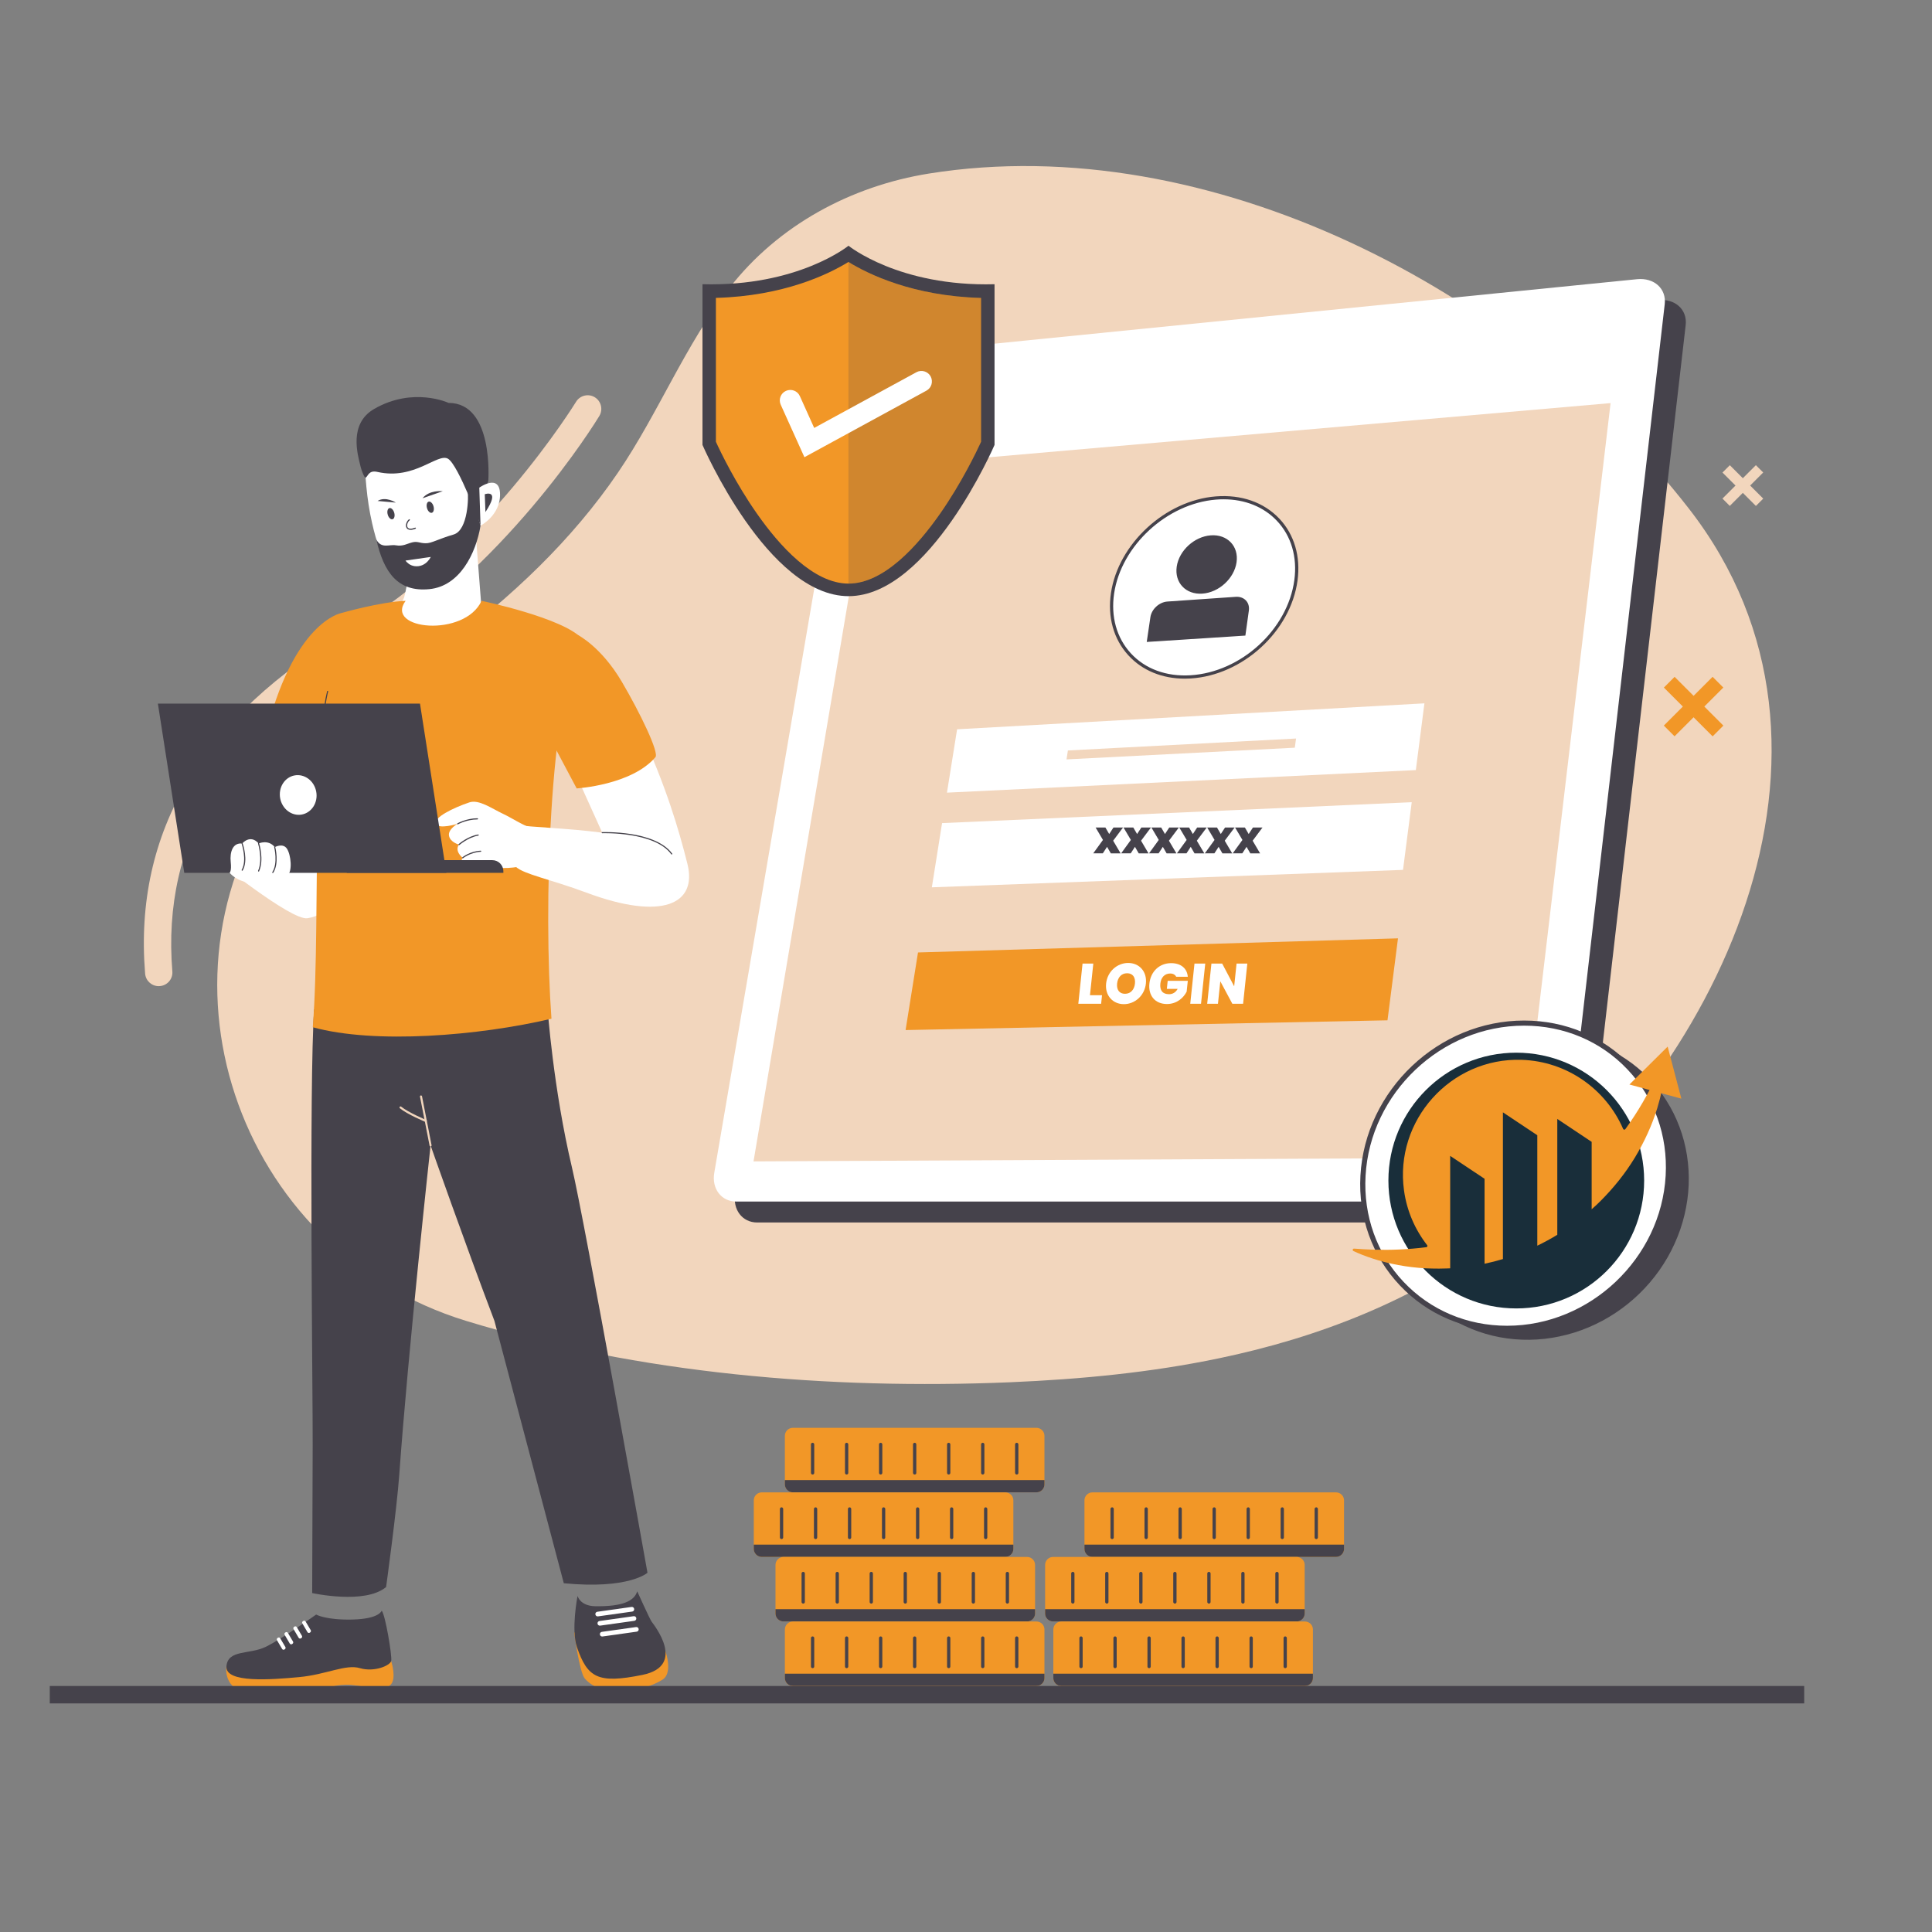<svg xmlns="http://www.w3.org/2000/svg" xmlns:xlink="http://www.w3.org/1999/xlink" width="500" zoomAndPan="magnify" viewBox="0 0 375 375" height="500" preserveAspectRatio="xMidYMid meet" version="1.0"><rect x="0" y="0" width="375" height="375" fill="#808080" stroke="none"/><defs><filter x="0%" y="0%" width="100%" height="100%" id="e936af97f6"><feColorMatrix values="0 0 0 0 1 0 0 0 0 1 0 0 0 0 1 0 0 0 1 0" color-interpolation-filters="sRGB"/></filter><mask id="81d8342619"><g filter="url(#e936af97f6)"><rect x="-37.5" width="450" fill="#000000" y="-37.5" height="450" fill-opacity="0.2"/></g></mask><clipPath id="47b5bb0fe4"><path d="M 0.16 1 L 27 1 L 27 65 L 0.16 65 Z M 0.16 1 " clip-rule="nonzero"/></clipPath><clipPath id="f04b16e630"><rect x="0" width="28" y="0" height="66"/></clipPath><clipPath id="35511f1acd"><path d="M 9.625 327 L 351 327 L 351 331 L 9.625 331 Z M 9.625 327 " clip-rule="nonzero"/></clipPath><clipPath id="5216396bc8"><path d="M 269.488 204.324 L 319.129 204.324 L 319.129 253.965 L 269.488 253.965 Z M 269.488 204.324 " clip-rule="nonzero"/></clipPath><clipPath id="09600fbe31"><path d="M 294.309 204.324 C 280.602 204.324 269.488 215.438 269.488 229.145 C 269.488 242.852 280.602 253.965 294.309 253.965 C 308.016 253.965 319.129 242.852 319.129 229.145 C 319.129 215.438 308.016 204.324 294.309 204.324 Z M 294.309 204.324 " clip-rule="nonzero"/></clipPath><clipPath id="9727aabb15"><path d="M 262.453 203.125 L 326.453 203.125 L 326.453 246.379 L 262.453 246.379 Z M 262.453 203.125 " clip-rule="nonzero"/></clipPath></defs><path fill="#f2d6bd" d="M 236.59 263.648 C 223.438 266.395 209.844 267.715 196.027 268.297 C 160.953 269.754 124.098 266.664 90.484 256.387 C 45.742 242.707 27.086 188.266 56.07 150.777 C 64.516 139.859 75.699 133.469 86.539 125.387 C 99.293 115.871 110.977 104.91 119.969 91.699 C 127.816 80.16 132.992 66.957 141.566 55.91 C 151.039 43.707 165.203 36.098 180.352 33.68 C 234.723 25 294.934 56.375 327.844 98.762 C 364.098 145.457 333.176 209.02 291.297 239.996 C 274.484 252.43 256.012 259.598 236.59 263.648 Z M 236.59 263.648 " fill-opacity="1" fill-rule="nonzero"/><path fill="#f2d6bd" d="M 30.801 191.41 C 29.438 191.41 28.281 190.363 28.168 188.98 C 25.906 161.426 39.281 138.973 67.926 122.262 C 93.895 107.113 111.625 78.285 111.809 77.992 C 112.566 76.75 114.191 76.344 115.441 77.102 C 116.688 77.863 117.082 79.484 116.332 80.738 C 115.59 81.965 97.746 110.992 70.605 126.828 C 43.867 142.426 31.363 163.188 33.453 188.551 C 33.574 190.012 32.484 191.281 31.035 191.398 C 30.949 191.41 30.879 191.41 30.801 191.41 Z M 30.801 191.41 " fill-opacity="1" fill-rule="nonzero"/><path fill="#f29727" d="M 111.438 316.855 C 111.438 316.855 112.48 324.629 113.508 325.801 C 116.953 329.766 124.719 328.43 128.57 326.035 C 131.004 324.523 128.742 319.301 128.742 319.301 Z M 111.438 316.855 " fill-opacity="1" fill-rule="nonzero"/><path fill="#45424b" d="M 123.684 308.875 C 123.684 308.875 126.082 314.18 126.461 314.738 C 126.852 315.301 133.387 323.324 124.699 325.094 C 116.012 326.863 114.051 325.621 111.996 319.75 C 110.812 316.355 112.102 309.766 112.102 309.766 C 112.102 309.766 112.574 311.727 115.562 311.77 C 120.805 311.84 123.102 310.777 123.684 308.875 Z M 123.684 308.875 " fill-opacity="1" fill-rule="nonzero"/><path fill="#ffffff" d="M 122.707 312.805 L 116.074 313.738 C 115.824 313.773 115.598 313.602 115.562 313.348 C 115.527 313.098 115.703 312.875 115.953 312.84 L 122.586 311.906 C 122.836 311.871 123.059 312.047 123.094 312.297 C 123.129 312.547 122.957 312.77 122.707 312.805 Z M 122.707 312.805 " fill-opacity="1" fill-rule="nonzero"/><path fill="#ffffff" d="M 123.121 314.602 L 116.488 315.535 C 116.238 315.57 116.012 315.395 115.977 315.145 C 115.945 314.895 116.117 314.672 116.367 314.637 L 123 313.703 C 123.25 313.668 123.473 313.84 123.508 314.094 C 123.543 314.332 123.371 314.566 123.121 314.602 Z M 123.121 314.602 " fill-opacity="1" fill-rule="nonzero"/><path fill="#ffffff" d="M 123.578 316.707 L 116.945 317.641 C 116.695 317.676 116.469 317.504 116.438 317.254 C 116.402 317.004 116.574 316.777 116.824 316.742 L 123.457 315.812 C 123.707 315.777 123.934 315.949 123.965 316.199 C 124 316.449 123.828 316.676 123.578 316.707 Z M 123.578 316.707 " fill-opacity="1" fill-rule="nonzero"/><path fill="#45424b" d="M 111.012 226.582 C 107.387 211.289 106.281 195.711 106.281 195.711 L 92.047 184.586 L 60.984 195.934 C 59.949 209.797 60.734 271.906 60.691 280.445 C 60.648 288.988 60.594 309.211 60.594 309.211 C 60.594 309.211 70.848 311.492 74.941 308.039 C 74.941 308.039 77.004 293.133 77.504 286.164 C 79.199 262.398 83.574 222.316 83.574 222.316 C 83.574 222.316 90.25 241.332 95.969 256.379 L 109.434 307.305 C 122.082 308.531 125.676 305.273 125.676 305.273 C 125.676 305.273 113.457 236.879 111.012 226.582 Z M 111.012 226.582 " fill-opacity="1" fill-rule="nonzero"/><path fill="#f2d6bd" d="M 83.574 222.523 C 83.48 222.523 83.395 222.457 83.379 222.359 L 81.52 212.859 C 81.504 212.75 81.574 212.645 81.676 212.629 C 81.789 212.609 81.891 212.68 81.91 212.781 L 83.766 222.281 C 83.785 222.395 83.715 222.5 83.609 222.516 C 83.602 222.523 83.594 222.523 83.574 222.523 Z M 83.574 222.523 " fill-opacity="1" fill-rule="nonzero"/><path fill="#f2d6bd" d="M 82.652 217.773 C 82.625 217.773 82.602 217.766 82.574 217.758 C 82.426 217.695 79.051 216.297 77.617 215.113 C 77.531 215.047 77.523 214.918 77.59 214.828 C 77.66 214.742 77.789 214.734 77.875 214.805 C 79.266 215.945 82.695 217.367 82.73 217.387 C 82.832 217.43 82.875 217.543 82.844 217.645 C 82.809 217.73 82.73 217.773 82.652 217.773 Z M 82.652 217.773 " fill-opacity="1" fill-rule="nonzero"/><path fill="#f29727" d="M 43.945 323.426 C 43.945 323.426 43.133 328.102 48.633 328.66 C 54.137 329.223 57.996 328.922 60.836 328.309 C 63.68 327.684 65.277 326.797 68.266 327.047 C 71.254 327.297 74.309 328.539 75.812 327.02 C 77.047 325.777 75.914 322.375 75.914 322.375 L 59.445 322.453 Z M 43.945 323.426 " fill-opacity="1" fill-rule="nonzero"/><path fill="#45424b" d="M 61.363 313.383 C 61.363 313.383 54.836 318.039 51.621 319.629 C 48.41 321.207 44.238 320.113 43.953 323.426 C 43.668 326.742 52.738 326.02 58.047 325.527 C 63.359 325.035 67.082 322.961 69.863 323.789 C 72.645 324.609 75.734 323.289 75.934 322.375 C 76.133 321.457 74.793 313.391 74.086 312.625 C 74.086 312.625 73.695 314.215 68.465 314.352 C 63.23 314.48 61.363 313.383 61.363 313.383 Z M 61.363 313.383 " fill-opacity="1" fill-rule="nonzero"/><path fill="#ffffff" d="M 55.277 320.121 L 55.199 320.172 C 55.043 320.266 54.852 320.215 54.758 320.059 L 53.766 318.375 C 53.68 318.219 53.723 318.02 53.875 317.934 L 53.953 317.883 C 54.109 317.789 54.301 317.84 54.395 317.996 L 55.387 319.68 C 55.484 319.828 55.43 320.023 55.277 320.121 Z M 55.277 320.121 " fill-opacity="1" fill-rule="nonzero"/><path fill="#ffffff" d="M 56.762 319.066 L 56.684 319.117 C 56.527 319.215 56.34 319.16 56.242 319.008 L 55.25 317.32 C 55.164 317.168 55.207 316.969 55.363 316.883 L 55.441 316.828 C 55.594 316.734 55.785 316.785 55.879 316.941 L 56.875 318.625 C 56.961 318.781 56.906 318.98 56.762 319.066 Z M 56.762 319.066 " fill-opacity="1" fill-rule="nonzero"/><path fill="#ffffff" d="M 58.488 317.953 L 58.41 318.004 C 58.254 318.098 58.066 318.047 57.969 317.891 L 56.977 316.207 C 56.891 316.051 56.934 315.855 57.09 315.766 L 57.168 315.715 C 57.324 315.621 57.512 315.672 57.609 315.828 L 58.602 317.512 C 58.688 317.668 58.645 317.867 58.488 317.953 Z M 58.488 317.953 " fill-opacity="1" fill-rule="nonzero"/><path fill="#ffffff" d="M 60.199 316.855 L 60.121 316.906 C 59.965 317.004 59.773 316.949 59.68 316.797 L 58.688 315.109 C 58.602 314.957 58.645 314.758 58.801 314.672 L 58.879 314.617 C 59.031 314.523 59.223 314.574 59.316 314.73 L 60.312 316.414 C 60.398 316.562 60.344 316.762 60.199 316.855 Z M 60.199 316.855 " fill-opacity="1" fill-rule="nonzero"/><path fill="#ffffff" d="M 75.137 162.453 C 65.121 164.023 47.953 168.223 47.953 168.223 C 48.625 157.969 49.859 149.852 51.383 143.438 C 56.789 120.586 67.367 119.168 67.367 119.168 L 75.199 123.141 L 84.277 126.992 C 84.277 126.992 85.156 160.879 75.137 162.453 Z M 75.137 162.453 " fill-opacity="1" fill-rule="nonzero"/><path fill="#ffffff" d="M 63.895 164.516 C 63.895 164.516 68.316 176.918 59.664 178.23 C 56.504 178.715 41.469 166.562 41.469 166.562 L 51.406 160.285 Z M 63.895 164.516 " fill-opacity="1" fill-rule="nonzero"/><path fill="#f29727" d="M 75.199 123.141 C 74.543 131.707 72.832 142.66 68.395 143.609 C 62.883 144.781 54.992 143.938 51.371 143.438 C 56.777 120.586 66.27 118.988 66.27 118.988 Z M 75.199 123.141 " fill-opacity="1" fill-rule="nonzero"/><path fill="#45424b" d="M 62.305 144.289 C 62.305 144.289 62.297 144.289 62.305 144.289 C 62.238 144.289 62.191 144.238 62.191 144.18 C 62.191 144.109 62.617 137.66 63.488 134.168 C 63.508 134.109 63.566 134.074 63.617 134.09 C 63.68 134.109 63.715 134.168 63.695 134.223 C 62.824 137.703 62.41 144.125 62.41 144.195 C 62.41 144.238 62.367 144.289 62.305 144.289 Z M 62.305 144.289 " fill-opacity="1" fill-rule="nonzero"/><path fill="#ffffff" d="M 70.336 125.621 C 70.371 125.523 78.895 134.559 84.457 132.734 C 90.676 130.688 93.457 118.02 93.457 118.02 L 92.473 105.301 L 92.461 105.094 L 92.445 104.332 L 91.219 104.781 L 86.34 106.559 L 84.379 107.277 L 79.371 109.098 C 79.371 109.098 79.285 112.391 78.664 115.059 C 78.594 115.344 78.531 115.602 78.465 115.859 C 78.324 116.301 78.117 116.715 77.887 117.062 C 77.348 117.898 76.684 118.434 76.684 118.441 C 75.422 121.094 70.379 125.621 70.336 125.621 Z M 70.336 125.621 " fill-opacity="1" fill-rule="nonzero"/><path fill="#ffffff" d="M 72.227 101.551 C 73.801 108.461 76.582 115.379 83.273 114.352 C 87.953 113.625 92.461 107.141 93.473 101.188 C 93.992 98.113 94.477 95.438 94.465 93.418 C 94.457 91.82 94.379 90.816 94.379 90.816 L 93.23 87.344 L 92.547 85.316 C 92.547 85.316 91.047 84.098 89.363 82.727 C 87.262 81.008 84.035 83.492 83.98 83.371 C 83.895 83.191 74.492 81.879 71.539 85.645 C 71.527 85.652 71.52 85.66 71.52 85.668 C 71.254 86.016 71.047 86.359 70.914 86.715 C 70.805 87.008 70.75 87.309 70.75 87.613 C 70.75 88.191 70.777 89.062 70.812 90.16 C 70.84 90.617 70.855 91.117 70.891 91.656 C 70.941 92.551 71.02 93.535 71.121 94.574 C 71.332 96.742 71.676 99.16 72.227 101.551 Z M 72.227 101.551 " fill-opacity="1" fill-rule="nonzero"/><path fill="#45424b" d="M 73.039 104.719 C 74.48 111.035 77.168 114.965 83.344 114.352 C 89.25 113.77 92.359 107.457 93.281 102.02 C 92.781 100.73 92.266 97.543 92.266 97.543 C 92.266 97.543 90.754 95.195 90.77 95.281 C 90.969 96.258 90.898 102.926 88.031 103.754 C 84.914 104.66 83.801 105.465 82.609 105.445 C 81.418 105.43 81.062 105.016 80.02 105.273 C 78.965 105.531 78.246 106.086 76.832 105.844 C 75.5 105.629 74.035 106.57 73.039 104.719 Z M 73.039 104.719 " fill-opacity="1" fill-rule="nonzero"/><path fill="#45424b" d="M 94.777 93.34 C 94.777 93.34 95.898 78.207 87.082 78.207 C 87.082 78.207 80.215 74.996 72.625 79.375 C 67.633 82.25 69.438 88.285 69.941 90.375 C 70.25 91.688 70.785 92.777 70.957 92.707 C 71.441 92.508 71.496 91.195 73.266 91.602 C 80.441 93.242 84.941 87.863 86.953 89.039 C 88.965 90.211 93.293 102.02 93.293 102.02 C 93.293 102.02 93.652 96.438 94.777 93.34 Z M 94.777 93.34 " fill-opacity="1" fill-rule="nonzero"/><path fill="#ffffff" d="M 93.031 94.652 C 93.031 94.652 97.004 91.801 97.059 95.93 C 97.109 100.059 93.273 102.027 93.273 102.027 Z M 93.031 94.652 " fill-opacity="1" fill-rule="nonzero"/><path fill="#45424b" d="M 94.094 95.93 C 94.094 95.93 97.254 94.816 94.223 99.391 Z M 94.094 95.93 " fill-opacity="1" fill-rule="nonzero"/><path fill="#45424b" d="M 76.52 99.523 C 76.602 99.82 76.613 100.094 76.551 100.34 C 76.488 100.586 76.371 100.734 76.195 100.781 C 76.023 100.832 75.844 100.77 75.66 100.594 C 75.477 100.418 75.34 100.184 75.258 99.883 C 75.172 99.586 75.16 99.316 75.223 99.07 C 75.285 98.824 75.402 98.676 75.578 98.625 C 75.75 98.574 75.93 98.637 76.113 98.812 C 76.297 98.988 76.434 99.223 76.52 99.523 Z M 76.52 99.523 " fill-opacity="1" fill-rule="nonzero"/><path fill="#45424b" d="M 84.145 98.27 C 84.227 98.566 84.238 98.84 84.176 99.086 C 84.113 99.332 83.996 99.48 83.82 99.531 C 83.648 99.578 83.469 99.516 83.285 99.34 C 83.102 99.168 82.965 98.93 82.883 98.633 C 82.797 98.332 82.785 98.062 82.848 97.816 C 82.91 97.57 83.027 97.422 83.203 97.371 C 83.375 97.32 83.555 97.383 83.738 97.559 C 83.922 97.734 84.059 97.973 84.145 98.27 Z M 84.145 98.27 " fill-opacity="1" fill-rule="nonzero"/><path fill="#45424b" d="M 76.832 97.555 C 76.832 97.555 74.855 96.266 73.289 97.234 Z M 76.832 97.555 " fill-opacity="1" fill-rule="nonzero"/><path fill="#45424b" d="M 85.941 95.344 C 85.785 95.332 83.344 95.066 82.004 96.715 Z M 85.941 95.344 " fill-opacity="1" fill-rule="nonzero"/><path fill="#45424b" d="M 79.699 102.848 C 79.215 102.848 79 102.621 78.902 102.449 C 78.617 101.941 78.93 101.145 79.379 100.801 C 79.43 100.758 79.5 100.773 79.543 100.824 C 79.578 100.879 79.57 100.945 79.516 100.988 C 79.109 101.301 78.902 101.973 79.102 102.336 C 79.293 102.684 79.82 102.707 80.578 102.414 C 80.641 102.391 80.707 102.422 80.727 102.484 C 80.754 102.543 80.719 102.613 80.656 102.629 C 80.262 102.785 79.949 102.848 79.699 102.848 Z M 79.699 102.848 " fill-opacity="1" fill-rule="nonzero"/><path fill="#ffffff" d="M 78.707 108.805 C 78.707 108.805 78.801 108.969 79.016 109.168 C 79.387 109.531 80.113 110.023 81.211 109.895 C 82.289 109.766 82.973 109.066 83.324 108.582 C 83.516 108.305 83.609 108.105 83.609 108.105 Z M 78.707 108.805 " fill-opacity="1" fill-rule="nonzero"/><path fill="#f29727" d="M 112.992 123.996 C 106.574 136.199 105.477 176.441 107.039 197.73 C 92.953 201.055 72.711 202.703 60.715 199.387 C 62.453 176.648 59.664 139.125 66.27 118.988 C 66.27 118.988 73.793 116.82 78.73 116.621 C 74.57 122.262 90.176 123.789 93.473 116.621 C 93.473 116.621 109.379 119.93 112.992 123.996 Z M 112.992 123.996 " fill-opacity="1" fill-rule="nonzero"/><path fill="#45424b" d="M 62.305 144.289 C 62.305 144.289 62.297 144.289 62.305 144.289 C 62.238 144.289 62.191 144.238 62.191 144.18 C 62.191 144.109 62.617 137.66 63.488 134.168 C 63.508 134.109 63.566 134.074 63.617 134.09 C 63.68 134.109 63.715 134.168 63.695 134.223 C 62.824 137.703 62.41 144.125 62.41 144.195 C 62.41 144.238 62.367 144.289 62.305 144.289 Z M 62.305 144.289 " fill-opacity="1" fill-rule="nonzero"/><path fill="#ffffff" d="M 133.422 167.652 C 135.391 175.5 128.551 178.758 113.785 173.246 C 106.809 170.648 101.773 169.734 100.133 168.254 L 101.039 160.156 C 102.266 160.527 109.969 160.715 116.895 161.625 L 110.91 148.383 C 112.543 148.254 118.82 146.777 124.277 141.719 C 129.297 152.668 131.73 160.914 133.422 167.652 Z M 133.422 167.652 " fill-opacity="1" fill-rule="nonzero"/><path fill="#f29727" d="M 112.137 123.234 C 112.137 123.234 116.68 125.508 120.684 132.312 C 124.312 138.48 127.965 146.098 127.215 146.969 C 122.594 152.391 111.93 153.031 111.93 153.031 L 107.082 143.902 Z M 112.137 123.234 " fill-opacity="1" fill-rule="nonzero"/><path fill="#45424b" d="M 130.375 165.855 C 130.34 165.855 130.305 165.836 130.289 165.812 C 127.094 161.398 116.988 161.719 116.895 161.727 C 116.832 161.727 116.789 161.684 116.781 161.625 C 116.781 161.562 116.824 161.512 116.887 161.512 C 116.91 161.512 119.484 161.426 122.43 161.883 C 125.16 162.312 128.758 163.324 130.469 165.684 C 130.504 165.734 130.496 165.805 130.445 165.836 C 130.426 165.848 130.402 165.855 130.375 165.855 Z M 130.375 165.855 " fill-opacity="1" fill-rule="nonzero"/><path fill="#ffffff" d="M 90.934 168.695 C 91.84 168.102 92.945 167.867 96.703 168.41 C 98.965 168.738 102.582 167.91 103.57 167.695 L 103.207 160.727 C 101.746 160.344 99.371 158.781 97.602 157.945 C 95.383 156.898 92.945 155.113 91.082 155.75 C 87.91 156.82 84.145 158.695 84.613 159.879 C 85.098 161.062 88.828 159.895 88.828 159.895 C 88.828 159.895 86.91 160.949 87.152 162.227 C 87.395 163.508 89.078 163.93 89.078 163.93 C 88.172 165.258 89.801 166.492 89.801 166.492 C 89.059 167.695 90.207 169.164 90.934 168.695 Z M 90.934 168.695 " fill-opacity="1" fill-rule="nonzero"/><path fill="#45424b" d="M 89.812 166.605 C 89.777 166.605 89.75 166.59 89.727 166.562 C 89.691 166.52 89.691 166.449 89.742 166.406 C 89.801 166.363 91.16 165.242 93.293 165.113 C 93.293 165.113 93.293 165.113 93.301 165.113 C 93.359 165.113 93.402 165.156 93.414 165.215 C 93.414 165.277 93.371 165.328 93.309 165.328 C 91.254 165.457 89.898 166.562 89.891 166.57 C 89.863 166.598 89.836 166.605 89.812 166.605 Z M 89.812 166.605 " fill-opacity="1" fill-rule="nonzero"/><path fill="#45424b" d="M 89.086 164.043 C 89.051 164.043 89.023 164.031 89.008 164.008 C 88.965 163.965 88.973 163.895 89.016 163.852 C 89.086 163.789 90.785 162.305 92.801 161.977 C 92.859 161.961 92.91 162.004 92.93 162.062 C 92.938 162.125 92.895 162.176 92.844 162.191 C 90.891 162.512 89.18 164.008 89.164 164.016 C 89.137 164.031 89.113 164.043 89.086 164.043 Z M 89.086 164.043 " fill-opacity="1" fill-rule="nonzero"/><path fill="#45424b" d="M 88.836 160.008 C 88.801 160.008 88.758 159.992 88.742 159.957 C 88.715 159.906 88.73 159.836 88.785 159.809 C 88.801 159.801 90.555 158.824 92.652 158.824 C 92.723 158.824 92.801 158.859 92.789 158.938 C 92.789 158.996 92.738 159.051 92.68 159.051 C 92.668 159.051 92.652 159.051 92.645 159.051 C 90.605 159.051 88.906 159.992 88.887 160 C 88.871 160 88.852 160.008 88.836 160.008 Z M 88.836 160.008 " fill-opacity="1" fill-rule="nonzero"/><path fill="#45424b" d="M 97.715 169.422 L 67.312 169.422 L 67.312 166.953 L 95.547 166.953 C 96.738 166.953 97.703 167.918 97.703 169.109 L 97.703 169.422 Z M 97.715 169.422 " fill-opacity="1" fill-rule="nonzero"/><path fill="#45424b" d="M 35.766 169.422 L 86.641 169.422 L 81.52 136.57 L 30.645 136.57 Z M 35.766 169.422 " fill-opacity="1" fill-rule="nonzero"/><path fill="#ffffff" d="M 61.379 153.664 C 61.473 154.168 61.473 154.668 61.379 155.164 C 61.285 155.664 61.109 156.121 60.848 156.535 C 60.582 156.953 60.254 157.297 59.859 157.566 C 59.469 157.836 59.039 158.016 58.574 158.102 C 58.109 158.188 57.648 158.172 57.184 158.059 C 56.719 157.941 56.289 157.738 55.895 157.441 C 55.504 157.145 55.176 156.781 54.914 156.348 C 54.648 155.914 54.473 155.449 54.379 154.945 C 54.289 154.441 54.289 153.941 54.379 153.441 C 54.473 152.945 54.648 152.488 54.914 152.07 C 55.176 151.656 55.504 151.312 55.898 151.039 C 56.293 150.77 56.719 150.59 57.184 150.508 C 57.648 150.422 58.113 150.438 58.578 150.551 C 59.039 150.664 59.469 150.871 59.863 151.164 C 60.258 151.461 60.586 151.824 60.848 152.258 C 61.109 152.691 61.289 153.16 61.379 153.664 Z M 61.379 153.664 " fill-opacity="1" fill-rule="nonzero"/><path fill="#ffffff" d="M 44.559 169.395 C 44.559 169.395 44.98 169.195 44.781 167.289 C 44.586 165.387 45.172 163.523 47.004 163.73 C 47.004 163.73 48.566 161.84 50.199 163.715 C 50.199 163.715 52.09 162.859 53.332 164.43 C 53.332 164.43 54.895 163.559 55.684 164.715 C 56.469 165.871 56.855 169.223 55.691 170.051 C 54.516 170.883 51.52 171.34 48.773 171.297 C 46.027 171.254 44.559 169.395 44.559 169.395 Z M 44.559 169.395 " fill-opacity="1" fill-rule="nonzero"/><path fill="#45424b" d="M 47.004 169.008 C 46.984 169.008 46.969 169 46.949 168.988 C 46.898 168.957 46.883 168.895 46.906 168.844 C 47.996 166.977 46.906 163.789 46.898 163.766 C 46.883 163.703 46.906 163.645 46.969 163.625 C 47.027 163.609 47.09 163.637 47.105 163.695 C 47.148 163.836 48.238 167.012 47.105 168.957 C 47.082 168.988 47.035 169.008 47.004 169.008 Z M 47.004 169.008 " fill-opacity="1" fill-rule="nonzero"/><path fill="#45424b" d="M 50.199 169.172 C 50.18 169.172 50.172 169.172 50.156 169.164 C 50.102 169.137 50.078 169.078 50.094 169.016 C 51.043 166.84 50.094 163.773 50.086 163.738 C 50.066 163.68 50.102 163.617 50.156 163.602 C 50.215 163.582 50.277 163.617 50.293 163.672 C 50.336 163.801 51.277 166.855 50.293 169.102 C 50.285 169.145 50.242 169.172 50.199 169.172 Z M 50.199 169.172 " fill-opacity="1" fill-rule="nonzero"/><path fill="#45424b" d="M 52.945 169.457 C 52.926 169.457 52.902 169.449 52.883 169.438 C 52.832 169.406 52.824 169.336 52.848 169.293 C 53.988 167.555 53.23 164.48 53.219 164.457 C 53.203 164.395 53.238 164.336 53.297 164.328 C 53.359 164.309 53.418 164.344 53.426 164.402 C 53.461 164.535 54.223 167.598 53.031 169.414 C 53.012 169.438 52.98 169.457 52.945 169.457 Z M 52.945 169.457 " fill-opacity="1" fill-rule="nonzero"/><path fill="#45424b" d="M 300.773 237.285 L 146.965 237.285 C 144.078 237.285 142.172 234.777 142.707 231.688 L 168.926 78.52 C 169.402 75.746 172.027 73.285 174.797 73 L 321.828 58.25 C 325.133 57.922 327.543 60.09 327.188 63.113 L 307.793 231.109 C 307.395 234.52 304.242 237.285 300.773 237.285 Z M 300.773 237.285 " fill-opacity="1" fill-rule="nonzero"/><path fill="#ffffff" d="M 296.703 233.223 L 142.898 233.223 C 140.012 233.223 138.105 230.719 138.641 227.629 L 164.859 74.461 C 165.332 71.688 167.957 69.227 170.73 68.941 L 317.758 54.191 C 321.066 53.863 323.477 56.031 323.121 59.055 L 303.727 227.051 C 303.336 230.461 300.184 233.223 296.703 233.223 Z M 296.703 233.223 " fill-opacity="1" fill-rule="nonzero"/><path fill="#f2d6bd" d="M 295.27 224.699 L 146.258 225.426 L 168.977 90.758 L 312.613 78.242 Z M 295.27 224.699 " fill-opacity="1" fill-rule="nonzero"/><path fill="#f29727" d="M 176.379 78.855 C 176.164 80.152 174.938 81.293 173.641 81.41 C 172.344 81.531 171.48 80.582 171.699 79.297 C 171.914 78.008 173.133 76.871 174.426 76.738 C 175.715 76.617 176.586 77.559 176.379 78.855 Z M 176.379 78.855 " fill-opacity="1" fill-rule="nonzero"/><path fill="#f29727" d="M 192.77 77.309 C 192.562 78.613 191.32 79.77 189.996 79.891 C 188.676 80.012 187.785 79.055 187.992 77.758 C 188.203 76.465 189.445 75.305 190.758 75.176 C 192.078 75.055 192.977 76.008 192.77 77.309 Z M 192.77 77.309 " fill-opacity="1" fill-rule="nonzero"/><path fill="#f29727" d="M 184.531 78.086 C 184.316 79.383 183.09 80.539 181.777 80.66 C 180.473 80.781 179.59 79.832 179.809 78.535 C 180.023 77.242 181.25 76.094 182.555 75.973 C 183.855 75.844 184.746 76.793 184.531 78.086 Z M 184.531 78.086 " fill-opacity="1" fill-rule="nonzero"/><path fill="#f29727" d="M 269.312 198.043 L 175.773 199.934 L 178.184 184.871 L 271.348 182.133 Z M 269.312 198.043 " fill-opacity="1" fill-rule="nonzero"/><path fill="#ffffff" d="M 212.211 187.031 L 211.562 193.172 L 213.902 193.172 L 213.73 194.828 L 209.301 194.828 L 210.121 187.031 Z M 212.211 187.031 " fill-opacity="1" fill-rule="nonzero"/><path fill="#ffffff" d="M 218.141 194.906 C 216.008 194.906 214.453 193.25 214.695 190.898 C 214.945 188.551 216.848 186.91 218.98 186.91 C 221.121 186.91 222.66 188.559 222.418 190.898 C 222.168 193.25 220.277 194.906 218.141 194.906 Z M 218.359 192.895 C 219.438 192.895 220.172 192.109 220.293 190.906 C 220.422 189.684 219.852 188.906 218.773 188.906 C 217.684 188.906 216.961 189.684 216.828 190.906 C 216.707 192.109 217.262 192.895 218.359 192.895 Z M 218.359 192.895 " fill-opacity="1" fill-rule="nonzero"/><path fill="#ffffff" d="M 230.551 189.594 L 228.297 189.594 C 228.109 189.191 227.703 188.957 227.125 188.957 C 226.07 188.957 225.344 189.715 225.223 190.918 C 225.086 192.254 225.672 192.973 226.906 192.973 C 227.633 192.973 228.203 192.617 228.582 191.945 L 226.484 191.945 L 226.648 190.383 L 230.551 190.383 L 230.328 192.48 C 229.758 193.621 228.461 194.879 226.504 194.879 C 224.195 194.879 222.848 193.238 223.098 190.906 C 223.34 188.586 225.016 186.945 227.324 186.945 C 229.23 186.953 230.422 187.973 230.551 189.594 Z M 230.551 189.594 " fill-opacity="1" fill-rule="nonzero"/><path fill="#ffffff" d="M 231.848 187.031 L 233.938 187.031 L 233.117 194.828 L 231.027 194.828 Z M 231.848 187.031 " fill-opacity="1" fill-rule="nonzero"/><path fill="#ffffff" d="M 242.105 187.031 L 241.285 194.828 L 239.195 194.828 L 236.863 190.469 L 236.406 194.828 L 234.316 194.828 L 235.137 187.031 L 237.227 187.031 L 239.551 191.445 L 240.016 187.031 Z M 242.105 187.031 " fill-opacity="1" fill-rule="nonzero"/><path fill="#ffffff" d="M 251.547 112.648 C 250.227 122.363 241.02 130.777 231.086 131.371 C 221.27 131.957 214.551 124.668 215.957 115.145 C 217.355 105.688 226.285 97.441 236.012 96.656 C 245.848 95.867 252.852 103.004 251.547 112.648 Z M 251.547 112.648 " fill-opacity="1" fill-rule="nonzero"/><path fill="#45424b" d="M 229.973 131.727 C 225.57 131.727 221.711 130.145 219.016 127.199 C 216.148 124.074 214.945 119.773 215.637 115.102 C 217.055 105.551 226.172 97.137 235.977 96.352 C 240.934 95.957 245.293 97.484 248.309 100.66 C 251.227 103.746 252.48 108.012 251.848 112.691 C 250.512 122.562 241.199 131.078 231.098 131.691 C 230.727 131.707 230.344 131.727 229.973 131.727 Z M 237.496 96.914 C 237.012 96.914 236.527 96.93 236.027 96.973 C 226.504 97.742 217.625 105.914 216.25 115.195 C 215.586 119.68 216.734 123.789 219.473 126.785 C 222.262 129.836 226.391 131.355 231.062 131.07 C 240.883 130.48 249.93 122.199 251.227 112.613 C 251.832 108.133 250.641 104.039 247.852 101.094 C 245.285 98.375 241.641 96.914 237.496 96.914 Z M 237.496 96.914 " fill-opacity="1" fill-rule="nonzero"/><path fill="#45424b" d="M 240.016 109.133 C 239.566 112.27 236.59 115.008 233.367 115.223 C 230.164 115.445 227.945 113.09 228.402 109.973 C 228.859 106.863 231.812 104.152 235.008 103.91 C 238.211 103.668 240.465 106.008 240.016 109.133 Z M 240.016 109.133 " fill-opacity="1" fill-rule="nonzero"/><path fill="#45424b" d="M 241.727 123.367 L 222.582 124.602 L 223.289 119.801 C 223.523 118.227 225 116.871 226.598 116.758 L 239.863 115.844 C 241.484 115.73 242.625 116.922 242.402 118.512 Z M 241.727 123.367 " fill-opacity="1" fill-rule="nonzero"/><path fill="#ffffff" d="M 272.324 168.844 L 180.871 172.227 L 182.855 159.766 L 274.016 155.707 Z M 272.324 168.844 " fill-opacity="1" fill-rule="nonzero"/><path fill="#45424b" d="M 214.879 164.371 L 214.059 165.629 L 212.199 165.629 L 214.082 163.031 L 212.66 160.621 L 214.559 160.621 L 215.293 161.883 L 216.121 160.621 L 217.977 160.621 L 216.062 163.18 L 217.512 165.641 L 215.613 165.641 Z M 214.879 164.371 " fill-opacity="1" fill-rule="nonzero"/><path fill="#45424b" d="M 220.293 164.371 L 219.473 165.629 L 217.617 165.629 L 219.5 163.031 L 218.074 160.621 L 219.973 160.621 L 220.707 161.883 L 221.535 160.621 L 223.395 160.621 L 221.477 163.18 L 222.926 165.641 L 221.027 165.641 Z M 220.293 164.371 " fill-opacity="1" fill-rule="nonzero"/><path fill="#45424b" d="M 225.707 164.371 L 224.887 165.629 L 223.031 165.629 L 224.914 163.031 L 223.488 160.621 L 225.387 160.621 L 226.121 161.883 L 226.949 160.621 L 228.809 160.621 L 226.891 163.18 L 228.34 165.641 L 226.441 165.641 Z M 225.707 164.371 " fill-opacity="1" fill-rule="nonzero"/><path fill="#45424b" d="M 231.121 164.371 L 230.301 165.629 L 228.445 165.629 L 230.328 163.031 L 228.902 160.621 L 230.801 160.621 L 231.535 161.883 L 232.367 160.621 L 234.223 160.621 L 232.305 163.18 L 233.758 165.641 L 231.855 165.641 Z M 231.121 164.371 " fill-opacity="1" fill-rule="nonzero"/><path fill="#45424b" d="M 236.535 164.371 L 235.715 165.629 L 233.859 165.629 L 235.742 163.031 L 234.316 160.621 L 236.219 160.621 L 236.953 161.883 L 237.781 160.621 L 239.637 160.621 L 237.719 163.18 L 239.172 165.641 L 237.27 165.641 Z M 236.535 164.371 " fill-opacity="1" fill-rule="nonzero"/><path fill="#45424b" d="M 241.953 164.371 L 241.133 165.629 L 239.273 165.629 L 241.156 163.031 L 239.73 160.621 L 241.633 160.621 L 242.367 161.883 L 243.195 160.621 L 245.051 160.621 L 243.137 163.18 L 244.586 165.641 L 242.688 165.641 Z M 241.953 164.371 " fill-opacity="1" fill-rule="nonzero"/><path fill="#ffffff" d="M 274.812 149.473 L 183.805 153.852 L 185.773 141.555 L 276.48 136.52 Z M 274.812 149.473 " fill-opacity="1" fill-rule="nonzero"/><path fill="#f2d6bd" d="M 251.32 145.129 L 207.012 147.398 L 207.277 145.664 L 251.562 143.348 Z M 251.32 145.129 " fill-opacity="1" fill-rule="nonzero"/><path fill="#45424b" d="M 319.961 209.203 C 320.617 209.879 321.238 210.59 321.824 211.328 C 322.41 212.07 322.953 212.84 323.461 213.641 C 323.965 214.438 324.43 215.262 324.852 216.113 C 325.273 216.961 325.652 217.832 325.984 218.723 C 326.32 219.613 326.609 220.52 326.852 221.445 C 327.094 222.371 327.289 223.305 327.441 224.254 C 327.59 225.203 327.691 226.16 327.746 227.125 C 327.801 228.09 327.809 229.055 327.77 230.023 C 327.73 230.996 327.641 231.965 327.504 232.93 C 327.371 233.895 327.188 234.855 326.957 235.812 C 326.73 236.766 326.457 237.707 326.137 238.641 C 325.812 239.57 325.449 240.488 325.039 241.391 C 324.633 242.289 324.18 243.172 323.688 244.035 C 323.195 244.895 322.66 245.734 322.09 246.547 C 321.516 247.359 320.906 248.148 320.258 248.906 C 319.613 249.664 318.93 250.391 318.215 251.086 C 317.5 251.781 316.754 252.441 315.98 253.066 C 315.203 253.691 314.402 254.281 313.57 254.832 C 312.742 255.379 311.891 255.891 311.016 256.359 C 310.141 256.828 309.246 257.254 308.332 257.637 C 307.422 258.02 306.496 258.359 305.555 258.656 C 304.613 258.949 303.664 259.195 302.703 259.398 C 301.742 259.602 300.777 259.758 299.809 259.867 C 298.84 259.973 297.867 260.035 296.898 260.047 C 295.926 260.062 294.961 260.027 293.996 259.945 C 293.035 259.863 292.082 259.734 291.137 259.559 C 290.195 259.383 289.262 259.16 288.348 258.891 C 287.43 258.621 286.531 258.309 285.648 257.949 C 284.766 257.59 283.906 257.188 283.07 256.742 C 282.234 256.297 281.422 255.812 280.637 255.281 C 279.855 254.754 279.098 254.188 278.375 253.582 C 277.648 252.98 276.957 252.34 276.301 251.66 C 275.645 250.984 275.02 250.277 274.438 249.535 C 273.852 248.793 273.309 248.023 272.801 247.223 C 272.297 246.426 271.832 245.602 271.41 244.754 C 270.988 243.902 270.609 243.031 270.277 242.141 C 269.941 241.25 269.652 240.344 269.41 239.418 C 269.168 238.496 268.969 237.559 268.82 236.609 C 268.672 235.66 268.57 234.703 268.512 233.742 C 268.457 232.777 268.453 231.809 268.492 230.84 C 268.531 229.871 268.621 228.902 268.754 227.934 C 268.891 226.969 269.074 226.008 269.301 225.055 C 269.531 224.102 269.805 223.156 270.125 222.227 C 270.445 221.293 270.812 220.375 271.219 219.477 C 271.629 218.574 272.078 217.691 272.574 216.832 C 273.066 215.969 273.598 215.133 274.172 214.316 C 274.746 213.504 275.355 212.719 276.004 211.957 C 276.648 211.199 277.328 210.473 278.047 209.777 C 278.762 209.082 279.504 208.422 280.281 207.797 C 281.059 207.172 281.859 206.582 282.691 206.035 C 283.52 205.484 284.371 204.973 285.246 204.504 C 286.121 204.035 287.016 203.609 287.93 203.227 C 288.84 202.844 289.766 202.504 290.707 202.211 C 291.648 201.914 292.598 201.668 293.559 201.465 C 294.52 201.262 295.484 201.105 296.453 201 C 297.422 200.891 298.395 200.828 299.363 200.816 C 300.336 200.805 301.301 200.836 302.262 200.918 C 303.227 201 304.18 201.129 305.121 201.305 C 306.066 201.48 306.996 201.703 307.914 201.973 C 308.832 202.242 309.73 202.555 310.613 202.914 C 311.492 203.273 312.352 203.676 313.191 204.121 C 314.027 204.566 314.836 205.055 315.621 205.582 C 316.406 206.109 317.16 206.676 317.887 207.281 C 318.609 207.887 319.301 208.527 319.961 209.203 Z M 319.961 209.203 " fill-opacity="1" fill-rule="nonzero"/><path fill="#ffffff" d="M 316.012 206.98 C 316.672 207.66 317.293 208.367 317.875 209.109 C 318.461 209.852 319.008 210.621 319.512 211.418 C 320.016 212.219 320.48 213.043 320.902 213.891 C 321.324 214.742 321.703 215.609 322.039 216.504 C 322.371 217.395 322.66 218.301 322.902 219.227 C 323.145 220.148 323.344 221.086 323.492 222.035 C 323.641 222.984 323.746 223.941 323.801 224.902 C 323.855 225.867 323.863 226.836 323.82 227.805 C 323.781 228.773 323.691 229.742 323.559 230.711 C 323.422 231.676 323.238 232.637 323.012 233.59 C 322.781 234.543 322.508 235.488 322.188 236.418 C 321.867 237.352 321.504 238.27 321.094 239.168 C 320.684 240.07 320.234 240.953 319.738 241.812 C 319.246 242.676 318.715 243.512 318.141 244.328 C 317.566 245.141 316.957 245.926 316.312 246.684 C 315.664 247.445 314.984 248.172 314.27 248.867 C 313.555 249.562 312.809 250.223 312.031 250.848 C 311.254 251.473 310.453 252.059 309.625 252.609 C 308.793 253.16 307.941 253.668 307.066 254.141 C 306.191 254.609 305.297 255.035 304.387 255.418 C 303.473 255.801 302.547 256.141 301.605 256.434 C 300.664 256.727 299.715 256.977 298.754 257.18 C 297.797 257.383 296.832 257.535 295.859 257.645 C 294.891 257.754 293.918 257.812 292.949 257.828 C 291.977 257.84 291.012 257.809 290.051 257.727 C 289.09 257.645 288.137 257.516 287.191 257.34 C 286.246 257.16 285.316 256.938 284.398 256.672 C 283.48 256.402 282.582 256.09 281.699 255.73 C 280.82 255.371 279.961 254.969 279.125 254.523 C 278.285 254.078 277.477 253.59 276.691 253.062 C 275.906 252.535 275.152 251.969 274.426 251.363 C 273.703 250.758 273.012 250.117 272.352 249.441 C 271.695 248.766 271.074 248.055 270.488 247.316 C 269.906 246.574 269.359 245.805 268.855 245.004 C 268.348 244.203 267.883 243.379 267.461 242.531 C 267.039 241.684 266.664 240.812 266.328 239.922 C 265.992 239.031 265.707 238.121 265.461 237.199 C 265.219 236.273 265.023 235.336 264.871 234.391 C 264.723 233.441 264.621 232.484 264.566 231.52 C 264.512 230.555 264.504 229.59 264.543 228.617 C 264.586 227.648 264.672 226.68 264.809 225.715 C 264.941 224.746 265.125 223.789 265.355 222.832 C 265.582 221.879 265.859 220.938 266.18 220.004 C 266.5 219.074 266.863 218.156 267.273 217.254 C 267.68 216.352 268.133 215.473 268.625 214.609 C 269.117 213.75 269.652 212.91 270.223 212.098 C 270.797 211.281 271.406 210.496 272.055 209.738 C 272.703 208.98 273.383 208.254 274.098 207.559 C 274.812 206.863 275.559 206.203 276.332 205.578 C 277.109 204.949 277.914 204.363 278.742 203.812 C 279.57 203.262 280.426 202.754 281.301 202.285 C 282.176 201.816 283.066 201.391 283.98 201.008 C 284.891 200.621 285.82 200.285 286.758 199.988 C 287.699 199.695 288.648 199.445 289.609 199.246 C 290.57 199.043 291.535 198.887 292.504 198.777 C 293.477 198.672 294.445 198.609 295.418 198.598 C 296.387 198.582 297.352 198.617 298.316 198.699 C 299.277 198.781 300.23 198.91 301.176 199.086 C 302.117 199.262 303.051 199.484 303.965 199.754 C 304.883 200.023 305.781 200.336 306.664 200.695 C 307.547 201.055 308.406 201.457 309.242 201.902 C 310.078 202.348 310.891 202.832 311.676 203.359 C 312.461 203.891 313.215 204.457 313.938 205.059 C 314.664 205.664 315.355 206.305 316.012 206.98 Z M 316.012 206.98 " fill-opacity="1" fill-rule="nonzero"/><path fill="#45424b" d="M 292.523 258.32 C 284.484 258.32 277.09 255.195 271.719 249.504 C 266.332 243.805 263.609 236.23 264.059 228.172 C 264.984 211.582 279.234 198.086 295.824 198.086 C 303.863 198.086 311.254 201.211 316.629 206.902 C 322.016 212.602 324.738 220.176 324.289 228.234 C 323.363 244.824 309.113 258.32 292.523 258.32 Z M 295.824 199.078 C 279.75 199.078 265.941 212.152 265.055 228.234 C 264.621 236.016 267.246 243.328 272.445 248.82 C 277.637 254.305 284.77 257.328 292.531 257.328 C 308.605 257.328 322.414 244.254 323.305 228.18 C 323.734 220.398 321.109 213.086 315.91 207.594 C 310.719 202.102 303.586 199.078 295.824 199.078 Z M 295.824 199.078 " fill-opacity="1" fill-rule="nonzero"/><path fill="#f29727" d="M 279.648 222.602 L 279.301 221.887 L 294.977 213.758 L 295.16 213.863 L 309.746 221.887 L 309.32 222.602 L 294.926 214.691 Z M 279.648 222.602 " fill-opacity="1" fill-rule="nonzero"/><path fill="#f29727" d="M 305.574 222.238 L 304.441 242.621 L 307.965 242.621 L 309.098 222.238 Z M 308.535 224.156 L 307.613 240.73 L 307.129 240.73 L 308.051 224.156 Z M 307.473 224.156 L 306.551 240.73 L 306.066 240.73 L 306.988 224.156 Z M 306.41 224.156 L 305.488 240.73 L 305.004 240.73 L 305.926 224.156 Z M 306.41 224.156 " fill-opacity="1" fill-rule="nonzero"/><path fill="#f29727" d="M 309.477 223.25 L 305.09 223.25 L 305.148 222.238 L 309.527 222.238 Z M 309.477 223.25 " fill-opacity="1" fill-rule="nonzero"/><path fill="#f29727" d="M 308.398 242.645 L 304.012 242.645 L 304.07 241.645 L 308.449 241.645 Z M 308.398 242.645 " fill-opacity="1" fill-rule="nonzero"/><path fill="#f29727" d="M 299.863 222.238 L 298.734 242.621 L 302.258 242.621 L 303.387 222.238 Z M 302.836 224.156 L 301.91 240.73 L 301.43 240.73 L 302.352 224.156 Z M 301.766 224.156 L 300.84 240.73 L 300.355 240.73 L 301.281 224.156 Z M 300.703 224.156 L 299.777 240.73 L 299.293 240.73 L 300.219 224.156 Z M 300.703 224.156 " fill-opacity="1" fill-rule="nonzero"/><path fill="#f29727" d="M 303.77 223.25 L 299.383 223.25 L 299.441 222.238 L 303.82 222.238 Z M 303.77 223.25 " fill-opacity="1" fill-rule="nonzero"/><path fill="#f29727" d="M 302.688 242.645 L 298.301 242.645 L 298.363 241.645 L 302.742 241.645 Z M 302.688 242.645 " fill-opacity="1" fill-rule="nonzero"/><path fill="#f29727" d="M 286.41 222.238 L 285.277 242.621 L 288.801 242.621 L 289.934 222.238 Z M 289.371 224.156 L 288.449 240.73 L 287.965 240.73 L 288.887 224.156 Z M 288.309 224.156 L 287.387 240.73 L 286.902 240.73 L 287.828 224.156 Z M 287.246 224.156 L 286.324 240.73 L 285.84 240.73 L 286.766 224.156 Z M 287.246 224.156 " fill-opacity="1" fill-rule="nonzero"/><path fill="#f29727" d="M 290.305 223.25 L 285.926 223.25 L 285.977 222.238 L 290.367 222.238 Z M 290.305 223.25 " fill-opacity="1" fill-rule="nonzero"/><path fill="#f29727" d="M 289.227 242.645 L 284.848 242.645 L 284.898 241.645 L 289.285 241.645 Z M 289.227 242.645 " fill-opacity="1" fill-rule="nonzero"/><path fill="#f29727" d="M 280.703 222.238 L 279.57 242.621 L 283.094 242.621 L 284.227 222.238 Z M 282.602 224.156 L 281.676 240.73 L 281.195 240.73 L 282.117 224.156 Z M 281.539 224.156 L 280.613 240.73 L 280.133 240.73 L 281.055 224.156 Z M 281.539 224.156 " fill-opacity="1" fill-rule="nonzero"/><path fill="#f29727" d="M 284.598 223.25 L 280.219 223.25 L 280.27 222.238 L 284.656 222.238 Z M 284.598 223.25 " fill-opacity="1" fill-rule="nonzero"/><path fill="#f29727" d="M 283.516 242.645 L 279.137 242.645 L 279.191 241.645 L 283.578 241.645 Z M 283.516 242.645 " fill-opacity="1" fill-rule="nonzero"/><path fill="#f29727" d="M 296.711 232.836 L 296.176 242.48 C 296.176 242.559 296.109 242.621 296.031 242.621 L 295.52 242.621 C 295.582 242.621 295.633 242.57 295.633 242.508 L 296.168 232.895 C 296.23 231.758 295.355 230.832 294.219 230.832 C 293.078 230.832 292.102 231.758 292.031 232.895 L 291.496 242.508 C 291.496 242.57 291.539 242.621 291.602 242.621 L 291.09 242.621 C 291.012 242.621 290.961 242.559 290.961 242.48 L 291.496 232.836 C 291.574 231.402 292.809 230.238 294.242 230.238 C 295.676 230.238 296.789 231.402 296.711 232.836 Z M 296.711 232.836 " fill-opacity="1" fill-rule="nonzero"/><path fill="#f29727" d="M 294.613 223.727 C 293.18 223.727 291.945 224.891 291.867 226.324 L 291.781 227.895 C 291.781 227.973 291.832 228.035 291.91 228.035 L 296.844 228.035 C 296.922 228.035 296.98 227.973 296.988 227.895 L 297.074 226.324 C 297.152 224.891 296.047 223.727 294.613 223.727 Z M 294.613 223.727 " fill-opacity="1" fill-rule="nonzero"/><path fill="#f29727" d="M 299.469 229.441 L 289.535 229.441 L 289.555 229.043 L 299.492 229.043 Z M 299.469 229.441 " fill-opacity="1" fill-rule="nonzero"/><path fill="#f29727" d="M 309.691 222.707 L 279.258 222.707 C 279.016 222.707 278.836 222.516 278.852 222.273 L 278.852 222.25 C 278.871 222.008 279.07 221.816 279.312 221.816 L 309.746 221.816 C 309.984 221.816 310.168 222.008 310.148 222.25 L 310.148 222.273 C 310.133 222.516 309.934 222.707 309.691 222.707 Z M 309.691 222.707 " fill-opacity="1" fill-rule="nonzero"/><path fill="#f29727" d="M 294.57 220.184 C 294.055 220.133 293.68 219.84 293.699 219.328 L 294.398 219.336 C 294.406 219.5 294.477 219.605 294.605 219.648 L 294.648 219.02 C 294.242 218.906 293.734 218.777 293.777 218.145 C 293.812 217.645 294.234 217.352 294.762 217.324 L 294.777 216.996 L 295.027 216.996 L 295.012 217.324 C 295.539 217.379 295.859 217.664 295.859 218.164 L 295.148 218.156 C 295.141 218.008 295.082 217.914 294.969 217.871 L 294.926 218.492 C 295.332 218.613 295.848 218.734 295.816 219.355 C 295.789 219.785 295.426 220.168 294.812 220.184 L 294.797 220.512 L 294.547 220.512 Z M 294.684 218.406 L 294.719 217.852 C 294.57 217.879 294.477 217.965 294.469 218.121 C 294.469 218.258 294.555 218.344 294.684 218.406 Z M 294.891 219.098 L 294.855 219.664 C 295.012 219.641 295.113 219.535 295.125 219.383 C 295.133 219.234 295.039 219.156 294.891 219.098 Z M 294.891 219.098 " fill-opacity="1" fill-rule="nonzero"/><path fill="#45424b" d="M 164.695 47.695 C 164.695 47.695 154.91 55.668 136.352 55.168 L 136.352 86.359 C 136.352 86.359 149.02 115.715 164.711 115.715 C 180.402 115.715 193.039 86.359 193.039 86.359 L 193.039 55.168 C 174.48 55.668 164.695 47.695 164.695 47.695 Z M 164.695 47.695 " fill-opacity="1" fill-rule="nonzero"/><path fill="#f29727" d="M 190.422 57.828 L 190.422 85.758 C 189.531 87.691 186.621 93.762 182.449 99.73 C 178.125 105.914 171.535 113.277 164.703 113.277 L 164.684 113.277 C 157.863 113.27 151.266 105.902 146.938 99.719 C 142.758 93.762 139.84 87.691 138.957 85.746 L 138.957 57.82 C 152.172 57.465 160.875 53.191 164.684 50.848 C 168.504 53.199 177.207 57.473 190.422 57.828 Z M 190.422 57.828 " fill-opacity="1" fill-rule="nonzero"/><g mask="url(#81d8342619)"><g transform="matrix(1, 0, 0, 1, 164, 49)"><g clip-path="url(#f04b16e630)"><g clip-path="url(#47b5bb0fe4)"><path fill="#45424b" d="M 26.422 8.828 L 26.422 36.758 C 25.531 38.691 22.621 44.762 18.449 50.73 C 14.121 56.914 7.535 64.277 0.703 64.277 L 0.684 64.277 L 0.684 1.848 C 4.504 4.199 13.207 8.473 26.422 8.828 Z M 26.422 8.828 " fill-opacity="1" fill-rule="nonzero"/></g></g></g></g><path fill="#ffffff" d="M 156.137 88.742 L 151.543 78.562 C 151.074 77.535 151.531 76.324 152.559 75.867 C 153.59 75.41 154.797 75.859 155.254 76.887 L 158.035 83.062 L 177.871 72.25 C 178.855 71.707 180.102 72.078 180.637 73.062 C 181.172 74.055 180.809 75.289 179.824 75.824 Z M 156.137 88.742 " fill-opacity="1" fill-rule="nonzero"/><g clip-path="url(#35511f1acd)"><path fill="#45424b" d="M 9.66 327.246 L 350.195 327.246 L 350.195 330.629 L 9.66 330.629 Z M 9.66 327.246 " fill-opacity="1" fill-rule="nonzero"/></g><path fill="#f29727" d="M 202.727 278.684 L 202.727 288.113 C 202.727 288.969 202.027 289.66 201.164 289.66 L 153.898 289.66 C 153.043 289.66 152.344 288.961 152.344 288.113 L 152.344 278.684 C 152.344 277.828 153.043 277.137 153.898 277.137 L 201.164 277.137 C 202.027 277.137 202.727 277.84 202.727 278.684 Z M 202.727 278.684 " fill-opacity="1" fill-rule="nonzero"/><path fill="#45424b" d="M 202.727 287.277 L 202.727 288.113 C 202.727 288.969 202.027 289.66 201.164 289.66 L 153.898 289.66 C 153.043 289.66 152.344 288.961 152.344 288.113 L 152.344 287.277 Z M 202.727 287.277 " fill-opacity="1" fill-rule="nonzero"/><path fill="#45424b" d="M 157.727 286.207 C 157.543 286.207 157.406 286.059 157.406 285.887 L 157.406 280.359 C 157.406 280.18 157.551 280.039 157.727 280.039 C 157.898 280.039 158.043 280.188 158.043 280.359 L 158.043 285.887 C 158.055 286.059 157.906 286.207 157.727 286.207 Z M 157.727 286.207 " fill-opacity="1" fill-rule="nonzero"/><path fill="#45424b" d="M 164.332 286.207 C 164.148 286.207 164.012 286.059 164.012 285.887 L 164.012 280.359 C 164.012 280.18 164.16 280.039 164.332 280.039 C 164.504 280.039 164.652 280.188 164.652 280.359 L 164.652 285.887 C 164.652 286.059 164.512 286.207 164.332 286.207 Z M 164.332 286.207 " fill-opacity="1" fill-rule="nonzero"/><path fill="#45424b" d="M 170.938 286.207 C 170.758 286.207 170.617 286.059 170.617 285.887 L 170.617 280.359 C 170.617 280.18 170.766 280.039 170.938 280.039 C 171.109 280.039 171.258 280.188 171.258 280.359 L 171.258 285.887 C 171.258 286.059 171.109 286.207 170.938 286.207 Z M 170.938 286.207 " fill-opacity="1" fill-rule="nonzero"/><path fill="#45424b" d="M 177.535 286.207 C 177.355 286.207 177.215 286.059 177.215 285.887 L 177.215 280.359 C 177.215 280.18 177.363 280.039 177.535 280.039 C 177.707 280.039 177.855 280.188 177.855 280.359 L 177.855 285.887 C 177.863 286.059 177.719 286.207 177.535 286.207 Z M 177.535 286.207 " fill-opacity="1" fill-rule="nonzero"/><path fill="#45424b" d="M 184.141 286.207 C 183.961 286.207 183.824 286.059 183.824 285.887 L 183.824 280.359 C 183.824 280.18 183.969 280.039 184.141 280.039 C 184.316 280.039 184.461 280.188 184.461 280.359 L 184.461 285.887 C 184.461 286.059 184.324 286.207 184.141 286.207 Z M 184.141 286.207 " fill-opacity="1" fill-rule="nonzero"/><path fill="#45424b" d="M 190.75 286.207 C 190.566 286.207 190.43 286.059 190.43 285.887 L 190.43 280.359 C 190.43 280.18 190.578 280.039 190.75 280.039 C 190.922 280.039 191.07 280.188 191.07 280.359 L 191.07 285.887 C 191.07 286.059 190.922 286.207 190.75 286.207 Z M 190.75 286.207 " fill-opacity="1" fill-rule="nonzero"/><path fill="#45424b" d="M 197.348 286.207 C 197.164 286.207 197.027 286.059 197.027 285.887 L 197.027 280.359 C 197.027 280.18 197.176 280.039 197.348 280.039 C 197.52 280.039 197.668 280.188 197.668 280.359 L 197.668 285.887 C 197.676 286.059 197.527 286.207 197.348 286.207 Z M 197.348 286.207 " fill-opacity="1" fill-rule="nonzero"/><path fill="#f29727" d="M 196.691 291.215 L 196.691 300.645 C 196.691 301.5 195.992 302.191 195.129 302.191 L 147.863 302.191 C 147.008 302.191 146.309 301.492 146.309 300.645 L 146.309 291.215 C 146.309 290.359 147.008 289.668 147.863 289.668 L 195.129 289.668 C 196 289.668 196.691 290.359 196.691 291.215 Z M 196.691 291.215 " fill-opacity="1" fill-rule="nonzero"/><path fill="#45424b" d="M 196.691 299.809 L 196.691 300.645 C 196.691 301.5 195.992 302.191 195.129 302.191 L 147.863 302.191 C 147.008 302.191 146.309 301.492 146.309 300.645 L 146.309 299.809 Z M 196.691 299.809 " fill-opacity="1" fill-rule="nonzero"/><path fill="#45424b" d="M 151.695 298.738 C 151.516 298.738 151.379 298.59 151.379 298.418 L 151.379 292.891 C 151.379 292.711 151.523 292.57 151.695 292.57 C 151.871 292.57 152.016 292.719 152.016 292.891 L 152.016 298.418 C 152.016 298.59 151.871 298.738 151.695 298.738 Z M 151.695 298.738 " fill-opacity="1" fill-rule="nonzero"/><path fill="#45424b" d="M 158.305 298.738 C 158.121 298.738 157.984 298.59 157.984 298.418 L 157.984 292.891 C 157.984 292.711 158.129 292.57 158.305 292.57 C 158.477 292.57 158.621 292.719 158.621 292.891 L 158.621 298.418 C 158.621 298.59 158.477 298.738 158.305 298.738 Z M 158.305 298.738 " fill-opacity="1" fill-rule="nonzero"/><path fill="#45424b" d="M 164.902 298.738 C 164.719 298.738 164.582 298.59 164.582 298.418 L 164.582 292.891 C 164.582 292.711 164.73 292.57 164.902 292.57 C 165.074 292.57 165.223 292.719 165.223 292.891 L 165.223 298.418 C 165.23 298.59 165.082 298.738 164.902 298.738 Z M 164.902 298.738 " fill-opacity="1" fill-rule="nonzero"/><path fill="#45424b" d="M 171.508 298.738 C 171.328 298.738 171.188 298.59 171.188 298.418 L 171.188 292.891 C 171.188 292.711 171.336 292.57 171.508 292.57 C 171.68 292.57 171.828 292.719 171.828 292.891 L 171.828 298.418 C 171.828 298.59 171.688 298.738 171.508 298.738 Z M 171.508 298.738 " fill-opacity="1" fill-rule="nonzero"/><path fill="#45424b" d="M 178.113 298.738 C 177.934 298.738 177.793 298.59 177.793 298.418 L 177.793 292.891 C 177.793 292.711 177.941 292.57 178.113 292.57 C 178.289 292.57 178.434 292.719 178.434 292.891 L 178.434 298.418 C 178.434 298.59 178.289 298.738 178.113 298.738 Z M 178.113 298.738 " fill-opacity="1" fill-rule="nonzero"/><path fill="#45424b" d="M 184.711 298.738 C 184.531 298.738 184.395 298.59 184.395 298.418 L 184.395 292.891 C 184.395 292.711 184.539 292.57 184.711 292.57 C 184.887 292.57 185.031 292.719 185.031 292.891 L 185.031 298.418 C 185.039 298.59 184.895 298.738 184.711 298.738 Z M 184.711 298.738 " fill-opacity="1" fill-rule="nonzero"/><path fill="#45424b" d="M 191.32 298.738 C 191.137 298.738 191 298.59 191 298.418 L 191 292.891 C 191 292.711 191.145 292.57 191.32 292.57 C 191.492 292.57 191.637 292.719 191.637 292.891 L 191.637 298.418 C 191.637 298.59 191.5 298.738 191.32 298.738 Z M 191.32 298.738 " fill-opacity="1" fill-rule="nonzero"/><path fill="#f29727" d="M 200.906 303.746 L 200.906 313.176 C 200.906 314.031 200.207 314.723 199.34 314.723 L 152.078 314.723 C 151.223 314.723 150.523 314.023 150.523 313.176 L 150.523 303.746 C 150.523 302.891 151.223 302.199 152.078 302.199 L 199.34 302.199 C 200.207 302.191 200.906 302.891 200.906 303.746 Z M 200.906 303.746 " fill-opacity="1" fill-rule="nonzero"/><path fill="#45424b" d="M 200.906 312.34 L 200.906 313.176 C 200.906 314.031 200.207 314.723 199.34 314.723 L 152.078 314.723 C 151.223 314.723 150.523 314.023 150.523 313.176 L 150.523 312.34 Z M 200.906 312.34 " fill-opacity="1" fill-rule="nonzero"/><path fill="#45424b" d="M 155.902 311.258 C 155.723 311.258 155.582 311.113 155.582 310.941 L 155.582 305.414 C 155.582 305.23 155.73 305.094 155.902 305.094 C 156.074 305.094 156.223 305.238 156.223 305.414 L 156.223 310.941 C 156.23 311.121 156.082 311.258 155.902 311.258 Z M 155.902 311.258 " fill-opacity="1" fill-rule="nonzero"/><path fill="#45424b" d="M 162.508 311.258 C 162.328 311.258 162.191 311.113 162.191 310.941 L 162.191 305.414 C 162.191 305.23 162.336 305.094 162.508 305.094 C 162.684 305.094 162.828 305.238 162.828 305.414 L 162.828 310.941 C 162.836 311.121 162.691 311.258 162.508 311.258 Z M 162.508 311.258 " fill-opacity="1" fill-rule="nonzero"/><path fill="#45424b" d="M 169.117 311.258 C 168.934 311.258 168.797 311.113 168.797 310.941 L 168.797 305.414 C 168.797 305.23 168.941 305.094 169.117 305.094 C 169.289 305.094 169.434 305.238 169.434 305.414 L 169.434 310.941 C 169.434 311.121 169.289 311.258 169.117 311.258 Z M 169.117 311.258 " fill-opacity="1" fill-rule="nonzero"/><path fill="#45424b" d="M 175.715 311.258 C 175.531 311.258 175.395 311.113 175.395 310.941 L 175.395 305.414 C 175.395 305.23 175.539 305.094 175.715 305.094 C 175.887 305.094 176.031 305.238 176.031 305.414 L 176.031 310.941 C 176.043 311.121 175.895 311.258 175.715 311.258 Z M 175.715 311.258 " fill-opacity="1" fill-rule="nonzero"/><path fill="#45424b" d="M 182.32 311.258 C 182.141 311.258 182 311.113 182 310.941 L 182 305.414 C 182 305.23 182.148 305.094 182.32 305.094 C 182.492 305.094 182.641 305.238 182.641 305.414 L 182.641 310.941 C 182.648 311.121 182.5 311.258 182.32 311.258 Z M 182.32 311.258 " fill-opacity="1" fill-rule="nonzero"/><path fill="#45424b" d="M 188.926 311.258 C 188.746 311.258 188.605 311.113 188.605 310.941 L 188.605 305.414 C 188.605 305.23 188.754 305.094 188.926 305.094 C 189.098 305.094 189.246 305.238 189.246 305.414 L 189.246 310.941 C 189.246 311.121 189.098 311.258 188.926 311.258 Z M 188.926 311.258 " fill-opacity="1" fill-rule="nonzero"/><path fill="#45424b" d="M 195.535 311.258 C 195.352 311.258 195.215 311.113 195.215 310.941 L 195.215 305.414 C 195.215 305.23 195.359 305.094 195.535 305.094 C 195.707 305.094 195.852 305.238 195.852 305.414 L 195.852 310.941 C 195.852 311.121 195.707 311.258 195.535 311.258 Z M 195.535 311.258 " fill-opacity="1" fill-rule="nonzero"/><path fill="#f29727" d="M 202.727 316.277 L 202.727 325.707 C 202.727 326.562 202.027 327.254 201.164 327.254 L 153.898 327.254 C 153.043 327.254 152.344 326.555 152.344 325.707 L 152.344 316.277 C 152.344 315.422 153.043 314.73 153.898 314.73 L 201.164 314.73 C 202.027 314.723 202.727 315.422 202.727 316.277 Z M 202.727 316.277 " fill-opacity="1" fill-rule="nonzero"/><path fill="#45424b" d="M 202.727 324.859 L 202.727 325.699 C 202.727 326.555 202.027 327.246 201.164 327.246 L 153.898 327.246 C 153.043 327.246 152.344 326.547 152.344 325.699 L 152.344 324.859 Z M 202.727 324.859 " fill-opacity="1" fill-rule="nonzero"/><path fill="#45424b" d="M 157.727 323.789 C 157.543 323.789 157.406 323.645 157.406 323.473 L 157.406 317.945 C 157.406 317.762 157.551 317.625 157.727 317.625 C 157.898 317.625 158.043 317.77 158.043 317.945 L 158.043 323.473 C 158.055 323.645 157.906 323.789 157.727 323.789 Z M 157.727 323.789 " fill-opacity="1" fill-rule="nonzero"/><path fill="#45424b" d="M 164.332 323.789 C 164.148 323.789 164.012 323.645 164.012 323.473 L 164.012 317.945 C 164.012 317.762 164.16 317.625 164.332 317.625 C 164.504 317.625 164.652 317.77 164.652 317.945 L 164.652 323.473 C 164.652 323.645 164.512 323.789 164.332 323.789 Z M 164.332 323.789 " fill-opacity="1" fill-rule="nonzero"/><path fill="#45424b" d="M 170.938 323.789 C 170.758 323.789 170.617 323.645 170.617 323.473 L 170.617 317.945 C 170.617 317.762 170.766 317.625 170.938 317.625 C 171.109 317.625 171.258 317.77 171.258 317.945 L 171.258 323.473 C 171.258 323.645 171.109 323.789 170.938 323.789 Z M 170.938 323.789 " fill-opacity="1" fill-rule="nonzero"/><path fill="#45424b" d="M 177.535 323.789 C 177.355 323.789 177.215 323.645 177.215 323.473 L 177.215 317.945 C 177.215 317.762 177.363 317.625 177.535 317.625 C 177.707 317.625 177.855 317.77 177.855 317.945 L 177.855 323.473 C 177.863 323.645 177.719 323.789 177.535 323.789 Z M 177.535 323.789 " fill-opacity="1" fill-rule="nonzero"/><path fill="#45424b" d="M 184.141 323.789 C 183.961 323.789 183.824 323.645 183.824 323.473 L 183.824 317.945 C 183.824 317.762 183.969 317.625 184.141 317.625 C 184.316 317.625 184.461 317.77 184.461 317.945 L 184.461 323.473 C 184.461 323.645 184.324 323.789 184.141 323.789 Z M 184.141 323.789 " fill-opacity="1" fill-rule="nonzero"/><path fill="#45424b" d="M 190.75 323.789 C 190.566 323.789 190.43 323.645 190.43 323.473 L 190.43 317.945 C 190.43 317.762 190.578 317.625 190.75 317.625 C 190.922 317.625 191.07 317.77 191.07 317.945 L 191.07 323.473 C 191.07 323.645 190.922 323.789 190.75 323.789 Z M 190.75 323.789 " fill-opacity="1" fill-rule="nonzero"/><path fill="#45424b" d="M 197.348 323.789 C 197.164 323.789 197.027 323.645 197.027 323.473 L 197.027 317.945 C 197.027 317.762 197.176 317.625 197.348 317.625 C 197.52 317.625 197.668 317.77 197.668 317.945 L 197.668 323.473 C 197.676 323.645 197.527 323.789 197.348 323.789 Z M 197.348 323.789 " fill-opacity="1" fill-rule="nonzero"/><path fill="#f29727" d="M 210.492 291.215 L 210.492 300.645 C 210.492 301.5 211.191 302.191 212.055 302.191 L 259.32 302.191 C 260.172 302.191 260.875 301.492 260.875 300.645 L 260.875 291.215 C 260.875 290.359 260.172 289.668 259.32 289.668 L 212.055 289.668 C 211.184 289.668 210.492 290.359 210.492 291.215 Z M 210.492 291.215 " fill-opacity="1" fill-rule="nonzero"/><path fill="#45424b" d="M 210.492 299.809 L 210.492 300.645 C 210.492 301.5 211.191 302.191 212.055 302.191 L 259.32 302.191 C 260.172 302.191 260.875 301.492 260.875 300.645 L 260.875 299.809 Z M 210.492 299.809 " fill-opacity="1" fill-rule="nonzero"/><path fill="#45424b" d="M 255.484 298.738 C 255.305 298.738 255.164 298.59 255.164 298.418 L 255.164 292.891 C 255.164 292.711 255.312 292.57 255.484 292.57 C 255.656 292.57 255.805 292.719 255.805 292.891 L 255.805 298.418 C 255.812 298.59 255.664 298.738 255.484 298.738 Z M 255.484 298.738 " fill-opacity="1" fill-rule="nonzero"/><path fill="#45424b" d="M 248.887 298.738 C 248.707 298.738 248.566 298.59 248.566 298.418 L 248.566 292.891 C 248.566 292.711 248.715 292.57 248.887 292.57 C 249.059 292.57 249.207 292.719 249.207 292.891 L 249.207 298.418 C 249.207 298.59 249.059 298.738 248.887 298.738 Z M 248.887 298.738 " fill-opacity="1" fill-rule="nonzero"/><path fill="#45424b" d="M 242.281 298.738 C 242.098 298.738 241.961 298.59 241.961 298.418 L 241.961 292.891 C 241.961 292.711 242.105 292.57 242.281 292.57 C 242.453 292.57 242.598 292.719 242.598 292.891 L 242.598 298.418 C 242.598 298.59 242.453 298.738 242.281 298.738 Z M 242.281 298.738 " fill-opacity="1" fill-rule="nonzero"/><path fill="#45424b" d="M 235.672 298.738 C 235.492 298.738 235.355 298.59 235.355 298.418 L 235.355 292.891 C 235.355 292.711 235.5 292.57 235.672 292.57 C 235.848 292.57 235.992 292.719 235.992 292.891 L 235.992 298.418 C 235.992 298.59 235.855 298.738 235.672 298.738 Z M 235.672 298.738 " fill-opacity="1" fill-rule="nonzero"/><path fill="#45424b" d="M 229.066 298.738 C 228.887 298.738 228.746 298.59 228.746 298.418 L 228.746 292.891 C 228.746 292.711 228.895 292.57 229.066 292.57 C 229.238 292.57 229.387 292.719 229.387 292.891 L 229.387 298.418 C 229.395 298.59 229.25 298.738 229.066 298.738 Z M 229.066 298.738 " fill-opacity="1" fill-rule="nonzero"/><path fill="#45424b" d="M 222.469 298.738 C 222.289 298.738 222.148 298.59 222.148 298.418 L 222.148 292.891 C 222.148 292.711 222.297 292.57 222.469 292.57 C 222.641 292.57 222.789 292.719 222.789 292.891 L 222.789 298.418 C 222.789 298.59 222.641 298.738 222.469 298.738 Z M 222.469 298.738 " fill-opacity="1" fill-rule="nonzero"/><path fill="#45424b" d="M 215.863 298.738 C 215.68 298.738 215.543 298.59 215.543 298.418 L 215.543 292.891 C 215.543 292.711 215.691 292.57 215.863 292.57 C 216.035 292.57 216.184 292.719 216.184 292.891 L 216.184 298.418 C 216.184 298.59 216.043 298.738 215.863 298.738 Z M 215.863 298.738 " fill-opacity="1" fill-rule="nonzero"/><path fill="#f29727" d="M 202.855 303.746 L 202.855 313.176 C 202.855 314.031 203.555 314.723 204.418 314.723 L 251.684 314.723 C 252.539 314.723 253.238 314.023 253.238 313.176 L 253.238 303.746 C 253.238 302.891 252.539 302.199 251.684 302.199 L 204.418 302.199 C 203.555 302.191 202.855 302.891 202.855 303.746 Z M 202.855 303.746 " fill-opacity="1" fill-rule="nonzero"/><path fill="#45424b" d="M 202.855 312.34 L 202.855 313.176 C 202.855 314.031 203.555 314.723 204.418 314.723 L 251.684 314.723 C 252.539 314.723 253.238 314.023 253.238 313.176 L 253.238 312.34 Z M 202.855 312.34 " fill-opacity="1" fill-rule="nonzero"/><path fill="#45424b" d="M 247.859 311.258 C 247.676 311.258 247.539 311.113 247.539 310.941 L 247.539 305.414 C 247.539 305.23 247.688 305.094 247.859 305.094 C 248.031 305.094 248.18 305.238 248.18 305.414 L 248.18 310.941 C 248.18 311.121 248.039 311.258 247.859 311.258 Z M 247.859 311.258 " fill-opacity="1" fill-rule="nonzero"/><path fill="#45424b" d="M 241.254 311.258 C 241.07 311.258 240.934 311.113 240.934 310.941 L 240.934 305.414 C 240.934 305.23 241.078 305.094 241.254 305.094 C 241.426 305.094 241.57 305.238 241.57 305.414 L 241.57 310.941 C 241.582 311.121 241.434 311.258 241.254 311.258 Z M 241.254 311.258 " fill-opacity="1" fill-rule="nonzero"/><path fill="#45424b" d="M 234.656 311.258 C 234.473 311.258 234.336 311.113 234.336 310.941 L 234.336 305.414 C 234.336 305.23 234.48 305.094 234.656 305.094 C 234.828 305.094 234.973 305.238 234.973 305.414 L 234.973 310.941 C 234.973 311.121 234.828 311.258 234.656 311.258 Z M 234.656 311.258 " fill-opacity="1" fill-rule="nonzero"/><path fill="#45424b" d="M 228.047 311.258 C 227.867 311.258 227.727 311.113 227.727 310.941 L 227.727 305.414 C 227.727 305.23 227.875 305.094 228.047 305.094 C 228.219 305.094 228.367 305.238 228.367 305.414 L 228.367 310.941 C 228.367 311.121 228.219 311.258 228.047 311.258 Z M 228.047 311.258 " fill-opacity="1" fill-rule="nonzero"/><path fill="#45424b" d="M 221.441 311.258 C 221.262 311.258 221.121 311.113 221.121 310.941 L 221.121 305.414 C 221.121 305.23 221.27 305.094 221.441 305.094 C 221.613 305.094 221.762 305.238 221.762 305.414 L 221.762 310.941 C 221.77 311.121 221.621 311.258 221.441 311.258 Z M 221.441 311.258 " fill-opacity="1" fill-rule="nonzero"/><path fill="#45424b" d="M 214.836 311.258 C 214.652 311.258 214.516 311.113 214.516 310.941 L 214.516 305.414 C 214.516 305.23 214.66 305.094 214.836 305.094 C 215.008 305.094 215.152 305.238 215.152 305.414 L 215.152 310.941 C 215.164 311.121 215.016 311.258 214.836 311.258 Z M 214.836 311.258 " fill-opacity="1" fill-rule="nonzero"/><path fill="#45424b" d="M 208.238 311.258 C 208.055 311.258 207.918 311.113 207.918 310.941 L 207.918 305.414 C 207.918 305.23 208.062 305.094 208.238 305.094 C 208.41 305.094 208.555 305.238 208.555 305.414 L 208.555 310.941 C 208.555 311.121 208.41 311.258 208.238 311.258 Z M 208.238 311.258 " fill-opacity="1" fill-rule="nonzero"/><path fill="#f29727" d="M 204.453 316.277 L 204.453 325.707 C 204.453 326.562 205.152 327.254 206.016 327.254 L 253.281 327.254 C 254.137 327.254 254.836 326.555 254.836 325.707 L 254.836 316.277 C 254.836 315.422 254.137 314.73 253.281 314.73 L 206.016 314.73 C 205.152 314.723 204.453 315.422 204.453 316.277 Z M 204.453 316.277 " fill-opacity="1" fill-rule="nonzero"/><path fill="#45424b" d="M 204.453 324.859 L 204.453 325.699 C 204.453 326.555 205.152 327.246 206.016 327.246 L 253.281 327.246 C 254.137 327.246 254.836 326.547 254.836 325.699 L 254.836 324.859 Z M 204.453 324.859 " fill-opacity="1" fill-rule="nonzero"/><path fill="#45424b" d="M 249.457 323.789 C 249.273 323.789 249.137 323.645 249.137 323.473 L 249.137 317.945 C 249.137 317.762 249.285 317.625 249.457 317.625 C 249.629 317.625 249.777 317.77 249.777 317.945 L 249.777 323.473 C 249.777 323.645 249.629 323.789 249.457 323.789 Z M 249.457 323.789 " fill-opacity="1" fill-rule="nonzero"/><path fill="#45424b" d="M 242.852 323.789 C 242.668 323.789 242.531 323.645 242.531 323.473 L 242.531 317.945 C 242.531 317.762 242.676 317.625 242.852 317.625 C 243.023 317.625 243.168 317.77 243.168 317.945 L 243.168 323.473 C 243.168 323.645 243.031 323.789 242.852 323.789 Z M 242.852 323.789 " fill-opacity="1" fill-rule="nonzero"/><path fill="#45424b" d="M 236.242 323.789 C 236.062 323.789 235.926 323.645 235.926 323.473 L 235.926 317.945 C 235.926 317.762 236.07 317.625 236.242 317.625 C 236.418 317.625 236.562 317.77 236.562 317.945 L 236.562 323.473 C 236.57 323.645 236.426 323.789 236.242 323.789 Z M 236.242 323.789 " fill-opacity="1" fill-rule="nonzero"/><path fill="#45424b" d="M 229.645 323.789 C 229.465 323.789 229.324 323.645 229.324 323.473 L 229.324 317.945 C 229.324 317.762 229.473 317.625 229.645 317.625 C 229.816 317.625 229.965 317.77 229.965 317.945 L 229.965 323.473 C 229.965 323.645 229.816 323.789 229.645 323.789 Z M 229.645 323.789 " fill-opacity="1" fill-rule="nonzero"/><path fill="#45424b" d="M 223.039 323.789 C 222.859 323.789 222.719 323.645 222.719 323.473 L 222.719 317.945 C 222.719 317.762 222.867 317.625 223.039 317.625 C 223.211 317.625 223.359 317.77 223.359 317.945 L 223.359 323.473 C 223.359 323.645 223.211 323.789 223.039 323.789 Z M 223.039 323.789 " fill-opacity="1" fill-rule="nonzero"/><path fill="#45424b" d="M 216.434 323.789 C 216.25 323.789 216.113 323.645 216.113 323.473 L 216.113 317.945 C 216.113 317.762 216.258 317.625 216.434 317.625 C 216.605 317.625 216.75 317.77 216.75 317.945 L 216.75 323.473 C 216.762 323.645 216.613 323.789 216.434 323.789 Z M 216.434 323.789 " fill-opacity="1" fill-rule="nonzero"/><path fill="#45424b" d="M 209.824 323.789 C 209.645 323.789 209.508 323.645 209.508 323.473 L 209.508 317.945 C 209.508 317.762 209.652 317.625 209.824 317.625 C 210 317.625 210.145 317.77 210.145 317.945 L 210.145 323.473 C 210.152 323.645 210.008 323.789 209.824 323.789 Z M 209.824 323.789 " fill-opacity="1" fill-rule="nonzero"/><path fill="#f29727" d="M 332.414 131.371 L 334.496 133.453 L 325.031 142.918 L 322.949 140.836 Z M 332.414 131.371 " fill-opacity="1" fill-rule="nonzero"/><path fill="#f29727" d="M 334.504 140.84 L 332.422 142.926 L 322.957 133.457 L 325.039 131.375 Z M 334.504 140.84 " fill-opacity="1" fill-rule="nonzero"/><path fill="#f2d6bd" d="M 340.812 90.289 L 342.238 91.711 L 335.75 98.199 L 334.328 96.773 Z M 340.812 90.289 " fill-opacity="1" fill-rule="nonzero"/><path fill="#f2d6bd" d="M 342.242 96.781 L 340.82 98.203 L 334.332 91.719 L 335.758 90.297 Z M 342.242 96.781 " fill-opacity="1" fill-rule="nonzero"/><g clip-path="url(#5216396bc8)"><g clip-path="url(#09600fbe31)"><path fill="#192e3a" d="M 269.488 204.324 L 319.129 204.324 L 319.129 253.965 L 269.488 253.965 Z M 269.488 204.324 " fill-opacity="1" fill-rule="nonzero"/></g></g><g clip-path="url(#9727aabb15)"><path fill="#f29727" d="M 302.27 217.184 L 302.27 239.672 C 302.258 239.68 302.25 239.688 302.234 239.695 C 300.988 240.457 299.703 241.152 298.391 241.785 L 298.391 220.348 L 291.715 215.902 L 291.715 244.383 C 290.539 244.738 289.352 245.039 288.152 245.289 L 288.152 228.801 L 281.48 224.355 L 281.48 246.18 L 281.289 246.191 C 281.07 246.207 280.848 246.207 280.625 246.211 L 279.297 246.238 C 278.41 246.242 277.523 246.215 276.645 246.18 C 274.883 246.074 273.133 245.871 271.406 245.547 C 270.547 245.387 269.691 245.203 268.848 244.988 C 268 244.762 267.164 244.539 266.34 244.254 C 265.098 243.848 263.879 243.375 262.703 242.828 C 262.453 242.711 262.555 242.336 262.828 242.355 C 264.109 242.445 265.379 242.527 266.641 242.562 C 268.316 242.609 269.98 242.605 271.629 242.527 C 273.387 242.445 275.125 242.301 276.848 242.078 C 277.039 242.055 277.129 241.832 277.008 241.684 C 274.664 238.676 273.066 235.055 272.52 231.082 C 270.629 217.469 281.602 205.266 295.34 205.711 C 304.133 205.992 311.703 211.406 315.047 219.117 C 315.125 219.293 315.363 219.324 315.477 219.168 C 316.699 217.477 317.848 215.715 318.91 213.875 L 319.516 212.797 L 319.82 212.254 L 320.109 211.699 L 320.18 211.566 L 316.273 210.5 L 323.691 203.145 L 326.352 213.246 L 322.438 212.18 L 322.359 212.535 L 322.211 213.176 L 322.035 213.809 L 321.68 215.07 C 320.656 218.426 319.16 221.652 317.324 224.699 C 315.477 227.734 313.227 230.543 310.695 233.078 C 310.129 233.645 309.543 234.191 308.941 234.719 L 308.941 221.633 L 302.27 217.184 " fill-opacity="1" fill-rule="nonzero"/></g></svg>